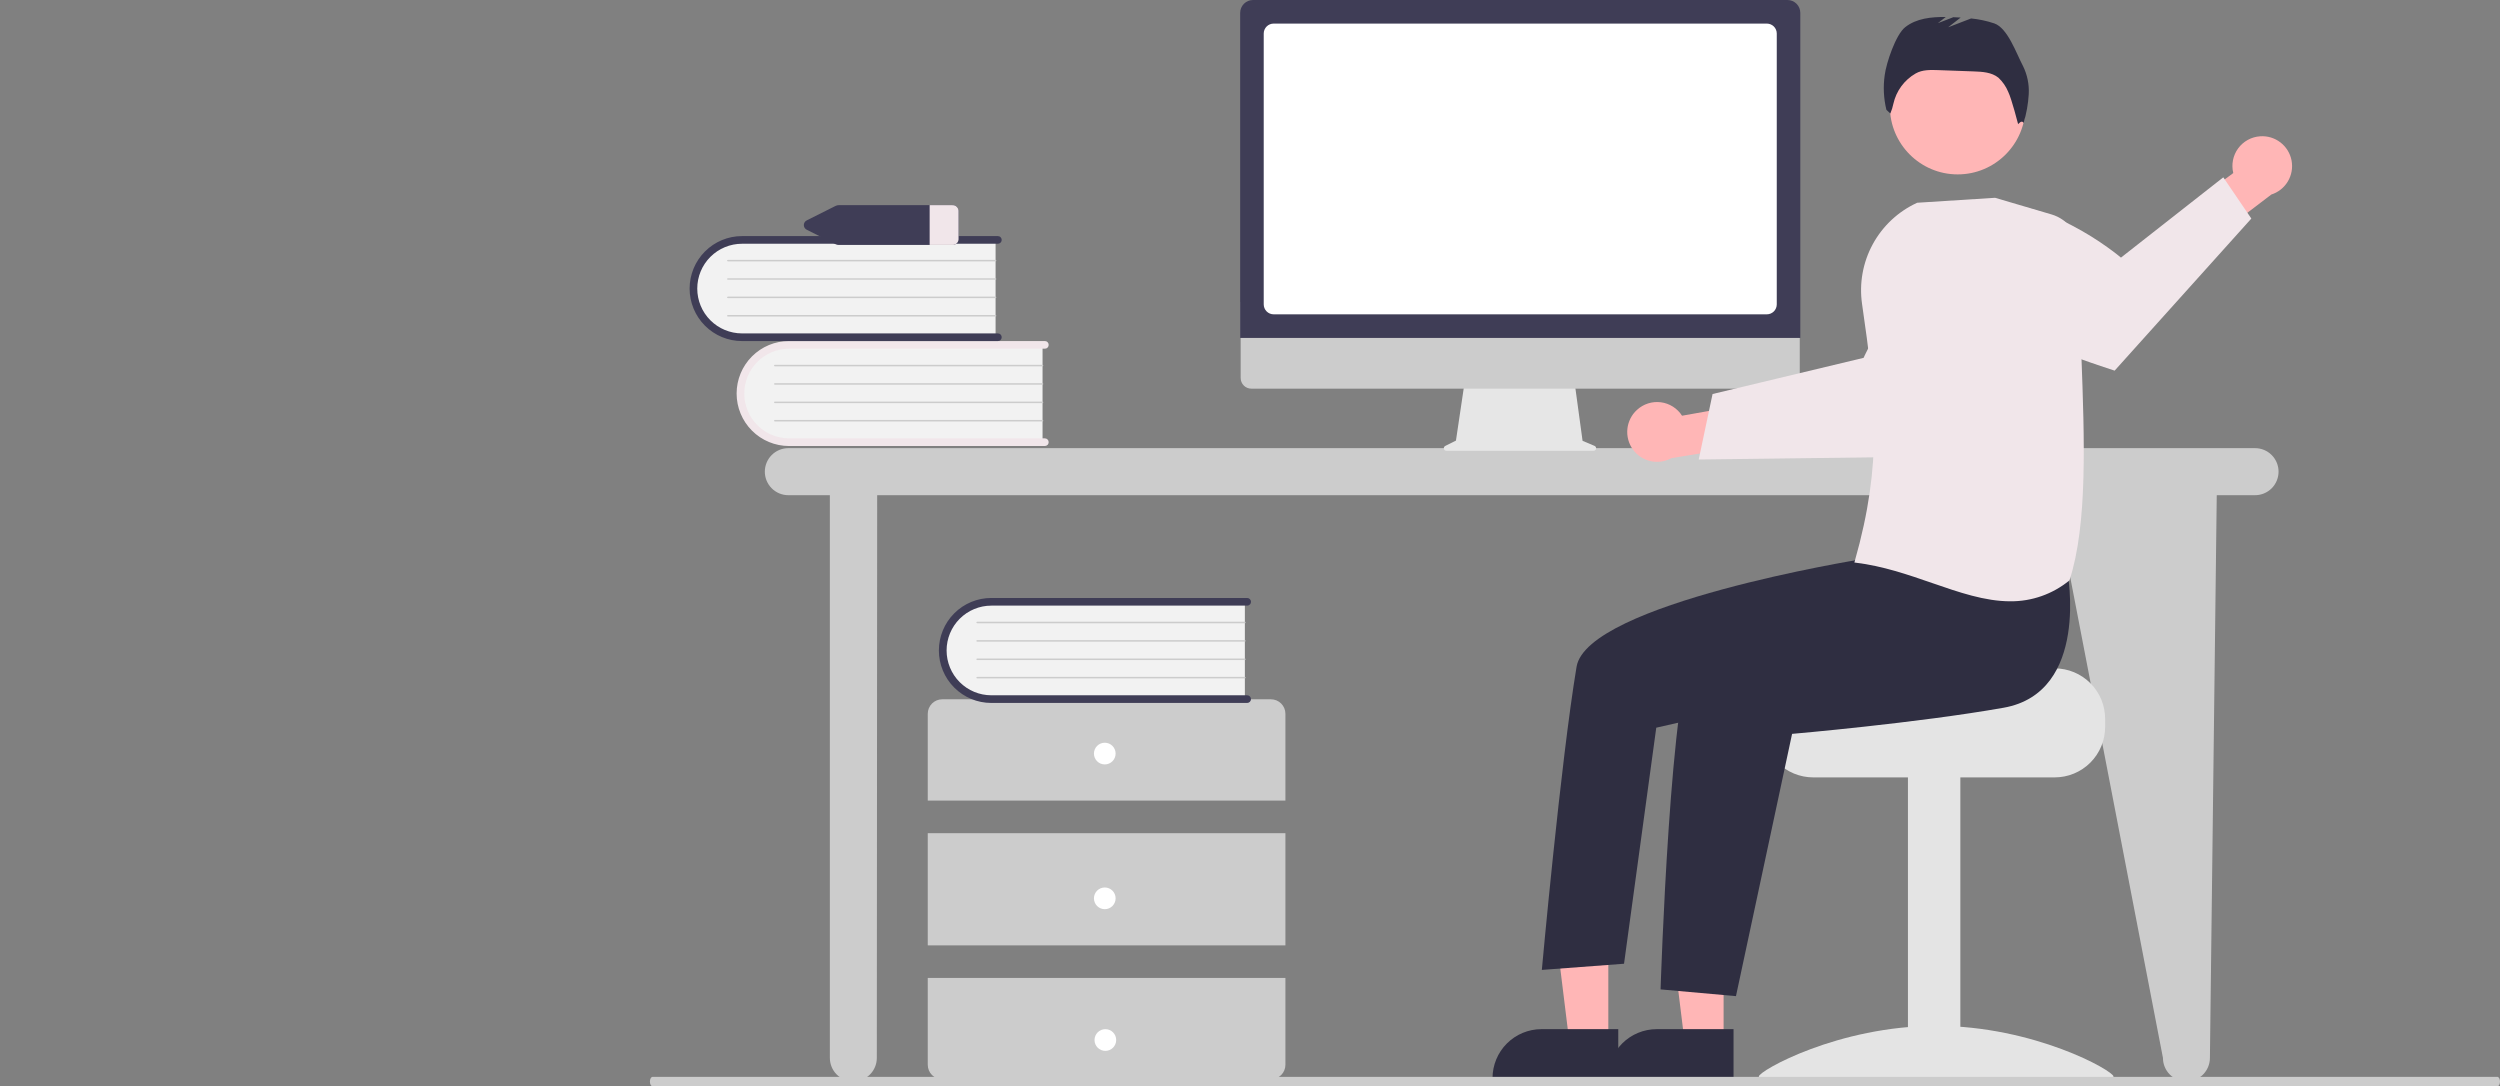 <svg width="527" height="229" viewBox="0 0 527 229" fill="none" xmlns="http://www.w3.org/2000/svg">
<rect x="0" y="0" width="527" height="229" fill="#808080" stroke="none"/>
<g clip-path="url(#clip0_3:35)">
<path d="M475.369 94.469H166.176C164.863 94.469 163.604 94.992 162.676 95.922C161.747 96.852 161.226 98.113 161.226 99.428C161.226 100.743 161.747 102.004 162.676 102.934C163.604 103.864 164.863 104.386 166.176 104.386H174.934V223.008C174.934 224.323 175.455 225.585 176.384 226.514C177.312 227.444 178.571 227.967 179.884 227.967C181.197 227.967 182.456 227.444 183.384 226.514C184.313 225.585 184.834 224.323 184.834 223.008L184.909 104.386H433.069L455.95 223.008C455.95 224.323 456.471 225.585 457.4 226.514C458.328 227.444 459.587 227.967 460.9 227.967C462.213 227.967 463.472 227.444 464.4 226.514C465.328 225.585 465.85 224.323 465.85 223.008L467.29 104.386H475.369C476.682 104.386 477.941 103.864 478.87 102.934C479.798 102.004 480.32 100.743 480.32 99.428C480.32 98.113 479.798 96.852 478.87 95.922C477.941 94.992 476.682 94.469 475.369 94.469Z" fill="#CCCCCC"/>
<path d="M219.77 72.375V93.373H167.252C165.875 93.421 164.503 93.197 163.213 92.713C161.923 92.23 160.741 91.497 159.733 90.556C158.726 89.615 157.914 88.484 157.343 87.229C156.772 85.974 156.454 84.618 156.406 83.239C156.358 81.86 156.581 80.486 157.064 79.194C157.546 77.901 158.278 76.717 159.218 75.708C160.157 74.7 161.286 73.886 162.539 73.314C163.792 72.742 165.146 72.423 166.522 72.375C166.765 72.367 167.008 72.367 167.252 72.375L219.77 72.375Z" fill="#F2F2F2"/>
<path d="M221.06 93.211C221.06 93.425 220.975 93.631 220.824 93.782C220.673 93.934 220.468 94.019 220.254 94.019H166.316C163.388 94.017 160.58 92.85 158.511 90.775C156.441 88.701 155.278 85.888 155.278 82.955C155.278 80.022 156.441 77.209 158.511 75.134C160.58 73.059 163.388 71.892 166.316 71.89H220.254C220.36 71.89 220.465 71.911 220.563 71.951C220.662 71.992 220.751 72.051 220.826 72.126C220.901 72.201 220.96 72.29 221.001 72.388C221.042 72.487 221.063 72.592 221.063 72.698C221.063 72.804 221.042 72.909 221.001 73.008C220.96 73.106 220.901 73.195 220.826 73.27C220.751 73.345 220.662 73.404 220.563 73.445C220.465 73.485 220.36 73.506 220.254 73.506H166.316C163.817 73.509 161.421 74.507 159.655 76.278C157.889 78.05 156.897 80.451 156.897 82.955C156.897 85.458 157.889 87.859 159.655 89.631C161.421 91.403 163.817 92.4 166.316 92.404H220.254C220.468 92.404 220.673 92.489 220.824 92.64C220.975 92.792 221.06 92.997 221.06 93.211Z" fill="#F1E6EA"/>
<path d="M219.77 77.221H163.333C163.29 77.221 163.249 77.204 163.219 77.174C163.189 77.144 163.171 77.103 163.171 77.061C163.17 77.018 163.187 76.977 163.217 76.946C163.247 76.916 163.287 76.898 163.33 76.898H219.77C219.813 76.898 219.854 76.915 219.883 76.945C219.913 76.976 219.93 77.017 219.93 77.059C219.93 77.102 219.913 77.142 219.883 77.173C219.854 77.203 219.813 77.22 219.77 77.221Z" fill="#CCCCCC"/>
<path d="M219.77 81.097H163.333C163.29 81.097 163.249 81.081 163.219 81.051C163.189 81.021 163.171 80.98 163.171 80.937C163.17 80.894 163.187 80.853 163.217 80.823C163.247 80.792 163.287 80.775 163.33 80.774H219.77C219.813 80.775 219.854 80.792 219.883 80.822C219.913 80.852 219.93 80.893 219.93 80.936C219.93 80.978 219.913 81.019 219.883 81.049C219.854 81.079 219.813 81.097 219.77 81.097Z" fill="#CCCCCC"/>
<path d="M219.77 84.974H163.333C163.29 84.974 163.249 84.957 163.219 84.927C163.189 84.897 163.171 84.856 163.171 84.814C163.17 84.771 163.187 84.73 163.217 84.699C163.247 84.669 163.287 84.651 163.33 84.651H219.77C219.813 84.651 219.854 84.668 219.883 84.698C219.913 84.729 219.93 84.77 219.93 84.812C219.93 84.855 219.913 84.896 219.883 84.926C219.854 84.956 219.813 84.973 219.77 84.974Z" fill="#CCCCCC"/>
<path d="M219.77 88.85H163.333C163.29 88.85 163.249 88.834 163.219 88.804C163.189 88.774 163.171 88.733 163.171 88.69C163.17 88.647 163.187 88.606 163.217 88.576C163.247 88.545 163.287 88.528 163.33 88.527H219.77C219.813 88.528 219.854 88.545 219.883 88.575C219.913 88.605 219.93 88.646 219.93 88.689C219.93 88.731 219.913 88.772 219.883 88.802C219.854 88.832 219.813 88.85 219.77 88.85Z" fill="#CCCCCC"/>
<path d="M209.87 50.253V71.25H157.351C154.571 71.347 151.867 70.334 149.833 68.434C147.799 66.533 146.602 63.901 146.505 61.117C146.409 58.332 147.42 55.623 149.317 53.586C151.215 51.548 153.842 50.349 156.622 50.253C156.865 50.244 157.108 50.244 157.351 50.253H209.87Z" fill="#F2F2F2"/>
<path d="M211.16 71.089C211.16 71.303 211.075 71.508 210.924 71.66C210.773 71.811 210.568 71.896 210.354 71.896H156.416C153.486 71.896 150.677 70.731 148.605 68.656C146.534 66.581 145.37 63.767 145.37 60.832C145.37 57.898 146.534 55.084 148.605 53.009C150.677 50.934 153.486 49.768 156.416 49.768H210.354C210.46 49.768 210.565 49.789 210.663 49.83C210.76 49.87 210.849 49.929 210.924 50.005C210.999 50.08 211.058 50.169 211.099 50.267C211.139 50.364 211.16 50.47 211.16 50.576C211.16 50.682 211.139 50.787 211.099 50.885C211.058 50.983 210.999 51.072 210.924 51.147C210.849 51.222 210.76 51.281 210.663 51.322C210.565 51.362 210.46 51.383 210.354 51.383H156.416C153.914 51.383 151.515 52.379 149.746 54.151C147.977 55.923 146.983 58.326 146.983 60.832C146.983 63.338 147.977 65.742 149.746 67.514C151.515 69.286 153.914 70.281 156.416 70.281H210.354C210.568 70.281 210.773 70.366 210.924 70.518C211.075 70.669 211.16 70.875 211.16 71.089Z" fill="#3F3D56"/>
<path d="M209.87 55.098H153.433C153.39 55.098 153.349 55.082 153.319 55.052C153.288 55.022 153.271 54.981 153.271 54.938C153.27 54.895 153.287 54.854 153.317 54.824C153.346 54.793 153.387 54.776 153.43 54.775H209.87C209.913 54.776 209.953 54.793 209.983 54.823C210.013 54.853 210.03 54.894 210.03 54.937C210.03 54.979 210.013 55.02 209.983 55.05C209.953 55.081 209.913 55.098 209.87 55.098Z" fill="#CCCCCC"/>
<path d="M209.87 58.975H153.433C153.39 58.975 153.349 58.958 153.319 58.928C153.288 58.898 153.271 58.857 153.271 58.815C153.27 58.772 153.287 58.731 153.317 58.7C153.346 58.67 153.387 58.652 153.43 58.652H209.87C209.913 58.652 209.953 58.669 209.983 58.7C210.013 58.73 210.03 58.771 210.03 58.813C210.03 58.856 210.013 58.897 209.983 58.927C209.953 58.957 209.913 58.974 209.87 58.975Z" fill="#CCCCCC"/>
<path d="M209.87 62.851H153.433C153.39 62.852 153.349 62.835 153.319 62.805C153.288 62.775 153.271 62.734 153.271 62.691C153.27 62.648 153.287 62.607 153.317 62.577C153.346 62.546 153.387 62.529 153.43 62.528H209.87C209.913 62.529 209.953 62.546 209.983 62.576C210.013 62.606 210.03 62.647 210.03 62.69C210.03 62.732 210.013 62.773 209.983 62.803C209.953 62.834 209.913 62.851 209.87 62.851Z" fill="#CCCCCC"/>
<path d="M209.87 66.728H153.433C153.39 66.728 153.349 66.711 153.319 66.681C153.288 66.651 153.271 66.61 153.271 66.568C153.27 66.525 153.287 66.484 153.317 66.453C153.346 66.423 153.387 66.405 153.43 66.405H209.87C209.913 66.405 209.953 66.422 209.983 66.453C210.013 66.483 210.03 66.524 210.03 66.566C210.03 66.609 210.013 66.65 209.983 66.68C209.953 66.71 209.913 66.727 209.87 66.728Z" fill="#CCCCCC"/>
<path d="M270.966 168.771V150.463C270.966 149.654 270.645 148.878 270.073 148.306C269.502 147.733 268.727 147.412 267.919 147.412H198.617C197.81 147.412 197.035 147.733 196.463 148.306C195.892 148.878 195.571 149.654 195.571 150.463V168.771H270.966Z" fill="#CCCCCC"/>
<path d="M270.966 175.637H195.571V199.285H270.966V175.637Z" fill="#CCCCCC"/>
<path d="M195.571 206.151V224.459C195.571 225.268 195.892 226.044 196.463 226.617C197.035 227.189 197.81 227.51 198.617 227.51H267.919C268.727 227.51 269.502 227.189 270.073 226.617C270.645 226.044 270.966 225.268 270.966 224.459V206.151H195.571Z" fill="#CCCCCC"/>
<path d="M232.888 161.143C234.149 161.143 235.172 160.118 235.172 158.855C235.172 157.591 234.149 156.566 232.888 156.566C231.626 156.566 230.603 157.591 230.603 158.855C230.603 160.118 231.626 161.143 232.888 161.143Z" fill="white"/>
<path d="M232.888 191.657C234.149 191.657 235.172 190.632 235.172 189.368C235.172 188.104 234.149 187.08 232.888 187.08C231.626 187.08 230.603 188.104 230.603 189.368C230.603 190.632 231.626 191.657 232.888 191.657Z" fill="white"/>
<path d="M233.01 221.524C234.272 221.524 235.295 220.5 235.295 219.236C235.295 217.972 234.272 216.947 233.01 216.947C231.748 216.947 230.725 217.972 230.725 219.236C230.725 220.5 231.748 221.524 233.01 221.524Z" fill="white"/>
<path d="M262.418 126.537V147.535H209.899C207.12 147.63 204.418 146.615 202.385 144.715C200.353 142.815 199.157 140.184 199.06 137.401C198.963 134.618 199.974 131.91 201.869 129.873C203.765 127.836 206.391 126.636 209.169 126.537C209.412 126.528 209.656 126.528 209.899 126.537H262.418Z" fill="#F2F2F2"/>
<path d="M263.708 147.373C263.708 147.587 263.623 147.793 263.472 147.944C263.32 148.096 263.115 148.181 262.902 148.181H208.964C206.035 148.181 203.226 147.017 201.154 144.943C199.082 142.87 197.917 140.057 197.915 137.123C197.913 134.189 199.075 131.375 201.144 129.299C203.214 127.223 206.021 126.055 208.95 126.052H262.902C263.008 126.052 263.113 126.073 263.211 126.113C263.309 126.154 263.398 126.213 263.473 126.288C263.548 126.363 263.608 126.452 263.648 126.55C263.689 126.648 263.71 126.754 263.71 126.86C263.71 126.966 263.689 127.071 263.648 127.169C263.608 127.268 263.548 127.357 263.473 127.432C263.398 127.507 263.309 127.566 263.211 127.607C263.113 127.647 263.008 127.668 262.902 127.667H208.964C206.464 127.671 204.068 128.668 202.301 130.439C200.535 132.211 199.543 134.613 199.543 137.116C199.543 139.62 200.535 142.022 202.301 143.794C204.068 145.565 206.464 146.562 208.964 146.565H262.902C263.115 146.566 263.32 146.651 263.472 146.802C263.623 146.954 263.708 147.159 263.708 147.373Z" fill="#3F3D56"/>
<path d="M262.418 131.382H205.98C205.938 131.383 205.897 131.366 205.866 131.336C205.836 131.306 205.819 131.265 205.818 131.222C205.818 131.18 205.834 131.139 205.864 131.108C205.894 131.077 205.935 131.06 205.977 131.059H262.418C262.46 131.06 262.501 131.077 262.531 131.107C262.561 131.138 262.578 131.178 262.578 131.221C262.578 131.263 262.561 131.304 262.531 131.335C262.501 131.365 262.46 131.382 262.418 131.382H262.418Z" fill="#CCCCCC"/>
<path d="M262.418 135.259H205.98C205.938 135.259 205.897 135.243 205.866 135.213C205.836 135.183 205.819 135.142 205.818 135.099C205.818 135.056 205.834 135.015 205.864 134.985C205.894 134.954 205.935 134.937 205.977 134.936H262.418C262.46 134.936 262.501 134.954 262.531 134.984C262.561 135.014 262.578 135.055 262.578 135.098C262.578 135.14 262.561 135.181 262.531 135.211C262.501 135.241 262.46 135.259 262.418 135.259H262.418Z" fill="#CCCCCC"/>
<path d="M262.418 139.136H205.98C205.938 139.136 205.897 139.119 205.866 139.089C205.836 139.059 205.819 139.018 205.818 138.976C205.818 138.933 205.834 138.892 205.864 138.861C205.894 138.831 205.935 138.813 205.977 138.812H262.418C262.46 138.813 262.501 138.83 262.531 138.86C262.561 138.891 262.578 138.931 262.578 138.974C262.578 139.017 262.561 139.057 262.531 139.088C262.501 139.118 262.46 139.135 262.418 139.136H262.418Z" fill="#CCCCCC"/>
<path d="M262.418 143.012H205.98C205.938 143.012 205.897 142.996 205.866 142.966C205.836 142.936 205.819 142.895 205.818 142.852C205.818 142.809 205.834 142.768 205.864 142.738C205.894 142.707 205.935 142.69 205.977 142.689H262.418C262.46 142.689 262.501 142.707 262.531 142.737C262.561 142.767 262.578 142.808 262.578 142.85C262.578 142.893 262.561 142.934 262.531 142.964C262.501 142.994 262.46 143.012 262.418 143.012H262.418Z" fill="#CCCCCC"/>
<path d="M200.737 43.248H176.809C176.582 43.248 176.358 43.3 176.154 43.4L170.115 46.429C169.916 46.513 169.747 46.655 169.627 46.835C169.508 47.016 169.445 47.227 169.445 47.443C169.445 47.66 169.508 47.871 169.627 48.052C169.747 48.232 169.916 48.373 170.115 48.458L176.154 51.486C176.358 51.587 176.582 51.639 176.809 51.639H200.737C201.067 51.658 201.391 51.546 201.639 51.328C201.887 51.109 202.039 50.802 202.062 50.472V44.415C202.039 44.085 201.887 43.777 201.639 43.559C201.391 43.34 201.067 43.229 200.737 43.248Z" fill="#3F3D56"/>
<path d="M202.062 44.415V50.472C202.039 50.802 201.887 51.109 201.639 51.328C201.391 51.546 201.067 51.658 200.737 51.639H195.97V43.248H200.737C201.067 43.229 201.391 43.34 201.639 43.559C201.887 43.777 202.039 44.085 202.062 44.415Z" fill="#F1E6EA"/>
<path d="M336.132 93.993L333.606 92.927L331.873 80.241H308.793L306.915 92.875L304.654 94.007C304.546 94.061 304.459 94.15 304.408 94.26C304.357 94.37 304.344 94.494 304.372 94.612C304.4 94.73 304.466 94.835 304.561 94.91C304.656 94.985 304.773 95.026 304.894 95.026H335.924C336.048 95.026 336.168 94.983 336.264 94.904C336.36 94.826 336.426 94.716 336.45 94.594C336.475 94.473 336.457 94.346 336.399 94.237C336.341 94.127 336.247 94.041 336.132 93.993Z" fill="#E6E6E6"/>
<path d="M377.146 81.928H263.773C263.178 81.927 262.608 81.69 262.188 81.268C261.768 80.846 261.532 80.275 261.532 79.679V63.664H379.388V79.679C379.388 80.275 379.152 80.846 378.731 81.268C378.311 81.69 377.741 81.927 377.146 81.928Z" fill="#CCCCCC"/>
<path d="M379.506 71.233H261.428V2.712C261.429 1.993 261.715 1.304 262.222 0.795C262.73 0.287 263.418 0.001 264.136 0H376.798C377.516 0.001 378.204 0.287 378.712 0.795C379.22 1.304 379.505 1.993 379.506 2.712L379.506 71.233Z" fill="#3F3D56"/>
<path d="M372.454 66.26H268.481C267.927 66.259 267.396 66.039 267.005 65.647C266.614 65.255 266.394 64.723 266.393 64.169V7.064C266.394 6.51 266.614 5.978 267.005 5.586C267.396 5.194 267.927 4.974 268.481 4.973H372.454C373.007 4.974 373.538 5.194 373.929 5.586C374.32 5.978 374.541 6.51 374.541 7.064V64.169C374.541 64.723 374.32 65.255 373.929 65.647C373.538 66.039 373.007 66.259 372.454 66.26Z" fill="white"/>
<path d="M345.069 86.409C345.74 85.788 346.539 85.322 347.41 85.044C348.28 84.766 349.201 84.682 350.108 84.799C351.014 84.915 351.884 85.23 352.656 85.72C353.427 86.21 354.083 86.863 354.575 87.634L368.639 85.13L372.243 93.319L352.333 96.577C350.985 97.32 349.411 97.541 347.911 97.2C346.411 96.859 345.088 95.978 344.192 94.725C343.297 93.472 342.892 91.933 343.053 90.4C343.215 88.868 343.932 87.448 345.069 86.409Z" fill="#FFB6B6"/>
<path d="M358.09 96.866L372.751 96.683L374.607 96.658L404.437 96.281C404.437 96.281 412.537 88.54 419.591 80.571L418.602 73.408C417.638 66.378 414.156 59.939 408.806 55.288C398.704 62.05 392.845 75.434 392.845 75.434L374.35 79.865L372.5 80.308L361.007 83.059L358.09 96.866Z" fill="#F1E6EA"/>
<path d="M433.144 140.892H405.776C405.776 142.066 375.86 143.02 375.86 143.02C375.2 143.518 374.598 144.089 374.067 144.722C372.47 146.63 371.597 149.042 371.602 151.532V153.234C371.603 156.055 372.723 158.761 374.714 160.756C376.706 162.751 379.407 163.873 382.224 163.874H433.144C435.96 163.871 438.661 162.749 440.652 160.755C442.643 158.76 443.763 156.055 443.766 153.234V151.532C443.762 148.711 442.642 146.007 440.65 144.012C438.659 142.018 435.96 140.896 433.144 140.892Z" fill="#E4E4E4"/>
<path d="M413.242 163.451H402.195V227.32H413.242V163.451Z" fill="#E4E4E4"/>
<path d="M370.755 226.932C370.755 228.127 387.494 227.394 408.144 227.394C428.793 227.394 445.533 228.127 445.533 226.932C445.533 225.736 428.793 216.255 408.144 216.255C387.494 216.255 370.755 225.736 370.755 226.932Z" fill="#E4E4E4"/>
<path d="M363.334 219.634L355.113 219.633L351.202 187.869L363.335 187.869L363.334 219.634Z" fill="#FFB6B6"/>
<path d="M365.431 227.617L338.922 227.616V227.28C338.922 224.539 340.009 221.91 341.944 219.972C343.879 218.034 346.503 216.945 349.24 216.944H349.24L365.431 216.945L365.431 227.617Z" fill="#2F2E41"/>
<path d="M339.035 219.634L330.814 219.633L326.903 187.869L339.036 187.869L339.035 219.634Z" fill="#FFB6B6"/>
<path d="M341.132 227.617L314.623 227.616V227.28C314.623 224.539 315.71 221.91 317.645 219.972C319.58 218.034 322.204 216.945 324.941 216.944H324.941L341.132 216.945L341.132 227.617Z" fill="#2F2E41"/>
<path d="M412.681 36.762C420.575 36.762 426.975 30.351 426.975 22.443C426.975 14.535 420.575 8.124 412.681 8.124C404.786 8.124 398.386 14.535 398.386 22.443C398.386 30.351 404.786 36.762 412.681 36.762Z" fill="#FFB6B6"/>
<path d="M435.816 120.55C435.816 120.55 440.613 145.955 422.364 149.19C404.114 152.425 377.771 154.699 377.771 154.699L365.941 209.986L350.048 208.564C350.048 208.564 352.162 142.012 357.36 136.805C362.558 131.598 395.412 116.007 395.412 116.007L435.816 120.55Z" fill="#2F2E41"/>
<path d="M400.174 109.903L392.193 117.923C392.193 117.923 334.563 127.221 332.34 140.554C328.983 160.684 325.019 204.458 325.019 204.458L342.346 203.156L349.14 153.397L376.864 147.081L408.405 129.862L400.174 109.903Z" fill="#2F2E41"/>
<path d="M426.436 13.896C425.025 11.229 423.232 5.914 420.384 4.928C418.802 4.403 417.168 4.054 415.51 3.888L410.668 5.753L413.303 3.701C412.79 3.67 412.278 3.645 411.765 3.626L408.499 4.884L410.17 3.582C407.125 3.551 403.981 3.868 401.622 5.725C399.61 7.308 397.617 13.305 397.295 15.846C396.951 18.278 397.071 20.753 397.65 23.14L398.478 23.928C398.767 23.263 398.985 22.569 399.127 21.858C399.423 20.53 399.993 19.278 400.799 18.182C401.605 17.087 402.631 16.171 403.81 15.494L403.855 15.469C405.242 14.687 406.926 14.723 408.517 14.78L416.073 15.053C417.891 15.118 419.848 15.233 421.265 16.376C422.166 17.218 422.875 18.246 423.342 19.388C424.046 20.812 425.422 26.182 425.422 26.182C425.422 26.182 426.201 25.169 426.574 25.923C427.172 23.955 427.536 21.922 427.658 19.868C427.777 17.805 427.356 15.746 426.436 13.896Z" fill="#2F2E41"/>
<path d="M476.433 28.731C475.521 28.791 474.633 29.051 473.833 29.492C473.032 29.933 472.337 30.544 471.798 31.283C471.258 32.022 470.887 32.871 470.711 33.769C470.534 34.667 470.556 35.593 470.775 36.481L459.28 44.975L462.729 53.231L478.795 41.008C480.26 40.54 481.504 39.55 482.29 38.225C483.076 36.9 483.349 35.332 483.058 33.819C482.766 32.306 481.931 30.952 480.71 30.014C479.489 29.077 477.967 28.62 476.433 28.731Z" fill="#FFB6B6"/>
<path d="M474.583 46.071L445.766 78.13C445.766 78.13 431.985 73.711 421.327 68.92L416.539 54.189C415.427 50.772 414.953 47.179 415.139 43.589C429.914 39.651 447.099 54.305 447.099 54.305L468.67 37.38L474.583 46.071Z" fill="#F1E6EA"/>
<path d="M407.341 122.918C402.2 121.139 396.884 119.3 391.15 118.609L390.903 118.579L390.971 118.34C396.907 97.463 395.426 84.109 392.517 64.048C391.898 59.721 392.693 55.309 394.783 51.472C396.873 47.634 400.145 44.577 404.112 42.755L404.148 42.739L420.525 41.697L420.562 41.695L432.473 45.204C434.187 45.712 435.687 46.769 436.743 48.213C437.799 49.657 438.354 51.408 438.321 53.198C438.192 59.795 438.466 67.161 438.756 74.959C439.406 92.454 440.078 110.544 436.264 122.282L436.244 122.343L436.193 122.383C432.687 125.244 428.294 126.789 423.773 126.753C418.426 126.753 412.971 124.866 407.341 122.918Z" fill="#F1E6EA"/>
<path d="M526.436 229H137.564C137.414 229 137.271 228.895 137.165 228.707C137.059 228.52 137 228.265 137 228C137 227.735 137.059 227.48 137.165 227.293C137.271 227.105 137.414 227 137.564 227H526.436C526.586 227 526.729 227.105 526.835 227.293C526.941 227.48 527 227.735 527 228C527 228.265 526.941 228.52 526.835 228.707C526.729 228.895 526.586 229 526.436 229Z" fill="#CCCCCC"/>
</g>
<defs>
<clipPath id="clip0_3:35">
<rect width="527" height="229" fill="white"/>
</clipPath>
</defs>
</svg>
